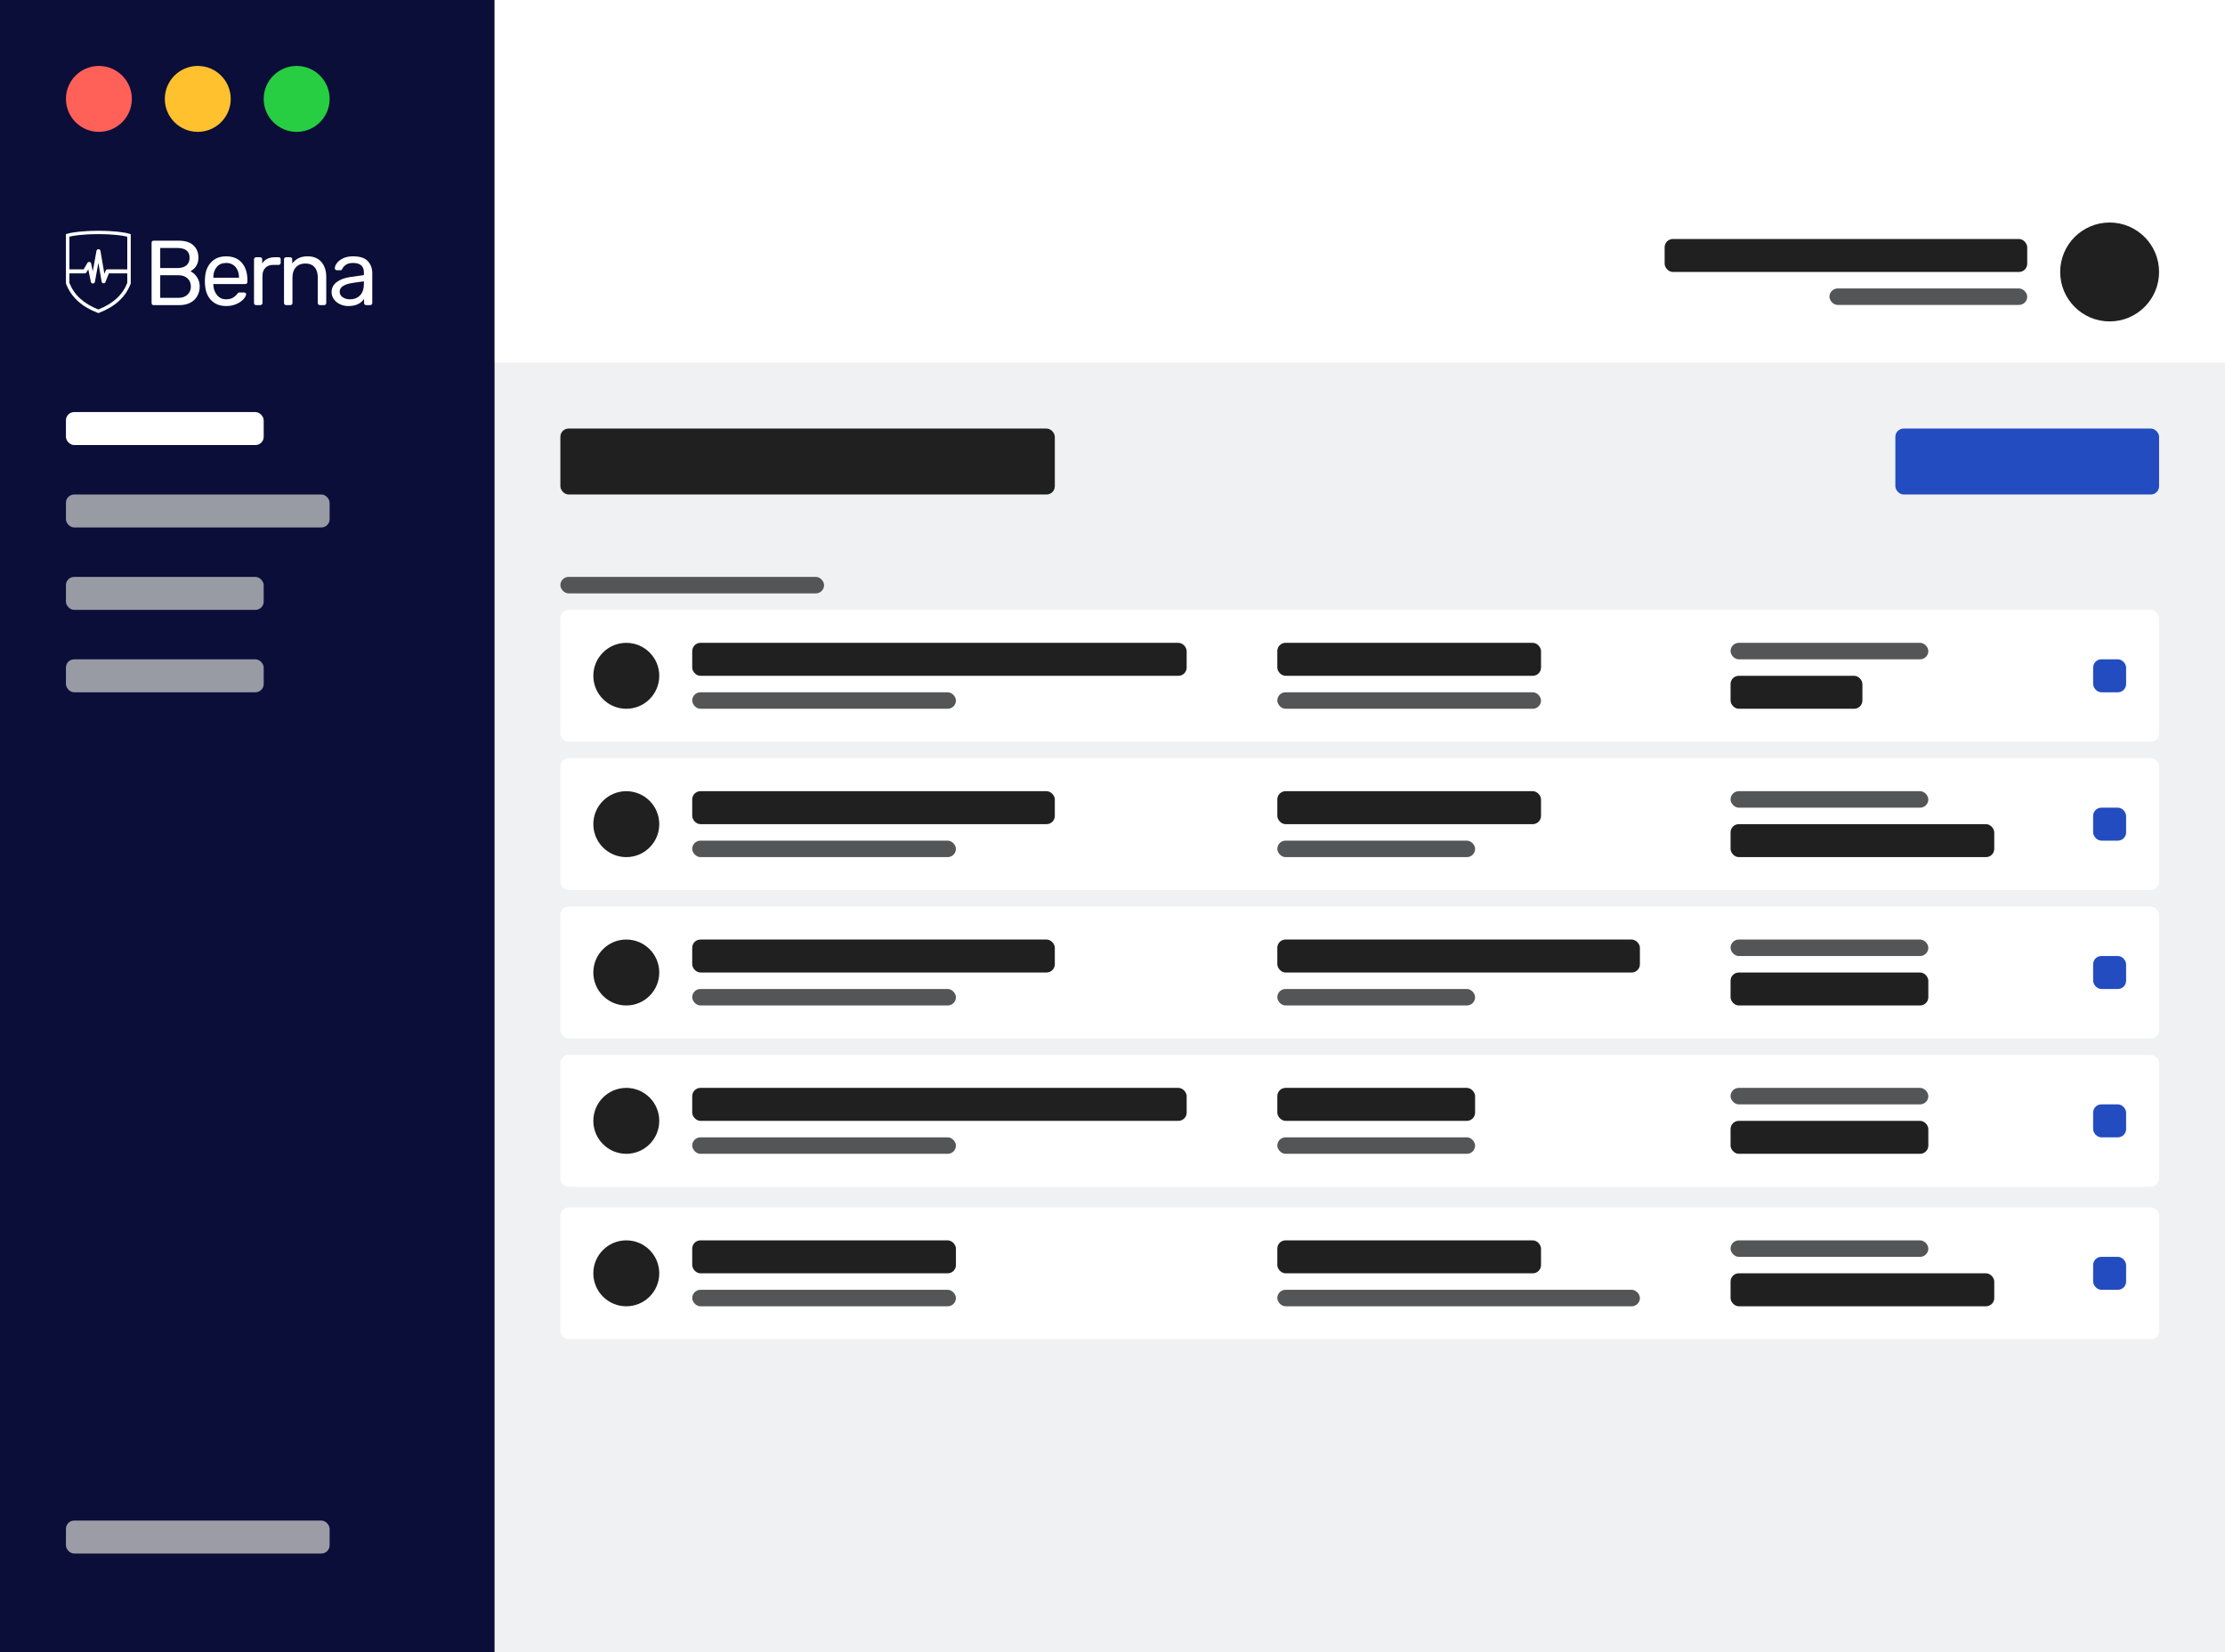 <svg width="540" height="401" viewBox="0 0 540 401" fill="none" xmlns="http://www.w3.org/2000/svg">
<rect x="0" y="0" width="540" height="401" fill="#808080" stroke="none"/>
<rect x="120" width="420" height="401" fill="#F0F1F2"/>
<rect x="120" width="420" height="88" fill="white"/>
<rect width="120" height="401" fill="#0A0E39"/>
<rect x="136" y="148" width="388" height="32" rx="2" fill="white"/>
<circle cx="24" cy="24" r="8" fill="#FF6058"/>
<circle cx="48" cy="24" r="8" fill="#FFC12E"/>
<circle cx="72" cy="24" r="8" fill="#28CE41"/>
<circle cx="512" cy="66" r="12" fill="#202021"/>
<circle cx="152" cy="164" r="8" fill="#202021"/>
<rect x="136" y="104" width="120" height="16" rx="2" fill="#202021"/>
<rect x="460" y="104" width="64" height="16" rx="2" fill="#224CBF"/>
<rect x="168" y="156" width="120" height="8" rx="2" fill="#202021"/>
<rect x="168" y="168" width="64" height="4" rx="2" fill="#545556"/>
<rect x="310" y="156" width="64" height="8" rx="2" fill="#202021"/>
<rect x="310" y="168" width="64" height="4" rx="2" fill="#545556"/>
<rect x="420" y="156" width="48" height="4" rx="2" fill="#545556"/>
<rect x="444" y="70" width="48" height="4" rx="2" fill="#545556"/>
<rect x="420" y="164" width="32" height="8" rx="2" fill="#202021"/>
<rect x="508" y="160" width="8" height="8" rx="2" fill="#224CBF"/>
<rect x="136" y="184" width="388" height="32" rx="2" fill="white"/>
<circle cx="152" cy="200" r="8" fill="#202021"/>
<rect x="168" y="192" width="88" height="8" rx="2" fill="#202021"/>
<rect x="168" y="204" width="64" height="4" rx="2" fill="#545556"/>
<rect x="310" y="192" width="64" height="8" rx="2" fill="#202021"/>
<rect x="310" y="204" width="48" height="4" rx="2" fill="#545556"/>
<rect x="420" y="192" width="48" height="4" rx="2" fill="#545556"/>
<rect x="420" y="200" width="64" height="8" rx="2" fill="#202021"/>
<rect x="508" y="196" width="8" height="8" rx="2" fill="#224CBF"/>
<rect x="136" y="220" width="388" height="32" rx="2" fill="white"/>
<circle cx="152" cy="236" r="8" fill="#202021"/>
<rect x="168" y="228" width="88" height="8" rx="2" fill="#202021"/>
<rect x="168" y="240" width="64" height="4" rx="2" fill="#545556"/>
<rect x="310" y="228" width="88" height="8" rx="2" fill="#202021"/>
<rect x="310" y="240" width="48" height="4" rx="2" fill="#545556"/>
<rect x="420" y="228" width="48" height="4" rx="2" fill="#545556"/>
<rect x="420" y="236" width="48" height="8" rx="2" fill="#202021"/>
<rect x="508" y="232" width="8" height="8" rx="2" fill="#224CBF"/>
<rect x="136" y="256" width="388" height="32" rx="2" fill="white"/>
<circle cx="152" cy="272" r="8" fill="#202021"/>
<rect x="168" y="264" width="120" height="8" rx="2" fill="#202021"/>
<rect x="168" y="276" width="64" height="4" rx="2" fill="#545556"/>
<rect x="310" y="264" width="48" height="8" rx="2" fill="#202021"/>
<rect x="310" y="276" width="48" height="4" rx="2" fill="#545556"/>
<rect x="420" y="264" width="48" height="4" rx="2" fill="#545556"/>
<rect x="420" y="272" width="48" height="8" rx="2" fill="#202021"/>
<rect x="508" y="268" width="8" height="8" rx="2" fill="#224CBF"/>
<rect x="136" y="293" width="388" height="32" rx="2" fill="white"/>
<circle cx="152" cy="309" r="8" fill="#202021"/>
<rect x="168" y="301" width="64" height="8" rx="2" fill="#202021"/>
<rect x="168" y="313" width="64" height="4" rx="2" fill="#545556"/>
<rect x="310" y="301" width="64" height="8" rx="2" fill="#202021"/>
<rect x="310" y="313" width="88" height="4" rx="2" fill="#545556"/>
<rect x="420" y="301" width="48" height="4" rx="2" fill="#545556"/>
<rect x="420" y="309" width="64" height="8" rx="2" fill="#202021"/>
<rect x="508" y="305" width="8" height="8" rx="2" fill="#224CBF"/>
<rect x="136" y="140" width="64" height="4" rx="2" fill="#545556"/>
<rect x="16" y="100" width="48" height="8" rx="2" fill="white"/>
<rect opacity="0.791" x="16" y="120" width="64" height="8" rx="2" fill="#BEBFC0"/>
<rect opacity="0.791" x="16" y="140" width="48" height="8" rx="2" fill="#BEBFC0"/>
<rect opacity="0.791" x="16" y="160" width="48" height="8" rx="2" fill="#BEBFC0"/>
<rect opacity="0.803" x="16" y="369" width="64" height="8" rx="2" fill="#BEBFC0"/>
<rect x="404" y="58" width="88" height="8" rx="2" fill="#202021"/>
<path fill-rule="evenodd" clip-rule="evenodd" d="M36.921 73.897C36.831 73.796 36.783 73.664 36.788 73.528V58.942C36.781 58.8 36.829 58.661 36.921 58.552C37.013 58.454 37.144 58.401 37.279 58.407H43.377C44.955 58.407 46.146 58.786 46.95 59.546C47.755 60.306 48.157 61.296 48.157 62.517C48.157 63.35 47.963 64.046 47.575 64.605C47.235 65.122 46.765 65.541 46.213 65.822C46.872 66.152 47.428 66.656 47.822 67.278C48.258 67.949 48.483 68.735 48.469 69.535C48.479 70.331 48.282 71.115 47.899 71.813C47.508 72.509 46.922 73.076 46.213 73.443C45.466 73.846 44.58 74.047 43.555 74.046H37.281C37.145 74.051 37.013 73.997 36.921 73.897ZM43.042 65.045C44.009 65.045 44.745 64.826 45.253 64.386C45.76 63.947 46.013 63.333 46.012 62.543C46.012 61.769 45.763 61.181 45.264 60.779C44.765 60.377 44.024 60.176 43.042 60.176H38.888V65.045H43.042ZM45.507 71.511C44.965 72.025 44.218 72.281 43.266 72.281L38.888 72.278V66.788H43.266C44.216 66.789 44.963 67.042 45.507 67.546C46.051 68.05 46.323 68.713 46.323 69.535C46.321 70.34 46.049 70.998 45.507 71.511Z" fill="white"/>
<path fill-rule="evenodd" clip-rule="evenodd" d="M49.748 68.971C49.834 70.609 50.331 71.901 51.238 72.847C52.146 73.793 53.36 74.265 54.88 74.265C55.751 74.282 56.615 74.11 57.414 73.762C58.151 73.426 58.72 73.027 59.123 72.565C59.525 72.102 59.727 71.707 59.727 71.38C59.728 71.266 59.674 71.157 59.581 71.09C59.481 71.015 59.359 70.976 59.235 70.978H58.252C58.123 70.97 57.993 70.989 57.872 71.034C57.748 71.121 57.642 71.231 57.56 71.358C57.283 71.703 56.947 71.994 56.566 72.218C56.126 72.493 55.556 72.631 54.857 72.631C53.953 72.631 53.224 72.29 52.671 71.609C52.118 70.928 51.82 70.102 51.775 69.13V68.929H59.532C59.669 68.934 59.803 68.881 59.9 68.784C59.998 68.687 60.051 68.553 60.046 68.416V68.013C60.047 66.226 59.597 64.811 58.695 63.769C57.792 62.727 56.523 62.206 54.885 62.206C53.366 62.207 52.152 62.683 51.244 63.636C50.335 64.588 49.837 65.868 49.748 67.477L49.725 68.212L49.748 68.971ZM58.007 67.341V67.408H51.775V67.341C51.777 66.298 52.052 65.449 52.6 64.794C53.149 64.139 53.908 63.812 54.88 63.812C55.832 63.811 56.591 64.138 57.157 64.794C57.724 65.45 58.007 66.299 58.007 67.341Z" fill="white"/>
<path d="M61.792 73.897C61.695 73.799 61.642 73.665 61.647 73.527V62.964C61.644 62.823 61.696 62.687 61.792 62.584C61.886 62.48 62.02 62.423 62.16 62.427H63.098C63.243 62.416 63.386 62.47 63.489 62.573C63.592 62.676 63.645 62.818 63.635 62.964V63.946C64.246 62.933 65.281 62.427 66.74 62.427H67.61C67.75 62.412 67.89 62.462 67.99 62.562C68.09 62.661 68.139 62.801 68.124 62.941V63.767C68.129 63.903 68.081 64.035 67.99 64.135C67.89 64.237 67.752 64.29 67.61 64.281H66.337C65.516 64.281 64.872 64.519 64.406 64.996C63.94 65.473 63.705 66.12 63.702 66.939V73.527C63.706 73.667 63.648 73.801 63.545 73.896C63.442 73.992 63.306 74.043 63.165 74.04H62.157C62.021 74.044 61.889 73.992 61.792 73.897Z" fill="white"/>
<path d="M69.073 73.897C68.976 73.799 68.923 73.666 68.928 73.528V62.941C68.923 62.803 68.976 62.67 69.073 62.572C69.171 62.475 69.304 62.422 69.442 62.427H70.402C70.543 62.412 70.682 62.461 70.782 62.561C70.882 62.661 70.931 62.801 70.915 62.941V63.924C71.337 63.394 71.866 62.96 72.468 62.651C73.057 62.352 73.79 62.203 74.668 62.203C76.097 62.203 77.207 62.66 77.997 63.576C78.786 64.492 79.181 65.702 79.18 67.205V73.527C79.185 73.665 79.132 73.798 79.035 73.895C78.938 73.993 78.804 74.045 78.667 74.04H77.639C77.501 74.045 77.368 73.993 77.27 73.895C77.173 73.798 77.12 73.665 77.125 73.527V67.341C77.125 66.269 76.864 65.435 76.341 64.839C75.818 64.243 75.073 63.944 74.106 63.943C73.153 63.943 72.394 64.244 71.829 64.847C71.263 65.45 70.98 66.28 70.979 67.338V73.527C70.984 73.665 70.932 73.798 70.835 73.895C70.737 73.993 70.604 74.045 70.466 74.04H69.439C69.302 74.044 69.171 73.992 69.073 73.897Z" fill="white"/>
<path fill-rule="evenodd" clip-rule="evenodd" d="M81.023 72.602C81.402 73.127 81.909 73.546 82.496 73.819C83.127 74.121 83.818 74.275 84.518 74.269C85.501 74.268 86.305 74.104 86.93 73.777C87.503 73.494 87.995 73.07 88.36 72.545V73.527C88.355 73.663 88.403 73.795 88.494 73.896C88.587 73.994 88.717 74.047 88.852 74.04H89.835C89.973 74.046 90.106 73.993 90.204 73.896C90.301 73.798 90.353 73.665 90.348 73.527V66.269C90.349 65.108 89.988 64.141 89.265 63.366C88.542 62.591 87.347 62.204 85.68 62.204C84.714 62.203 83.895 62.371 83.222 62.706C82.552 63.041 82.056 63.435 81.737 63.89C81.417 64.345 81.257 64.743 81.257 65.085C81.259 65.355 81.477 65.574 81.748 65.577H82.62C82.719 65.583 82.817 65.555 82.899 65.498C82.986 65.415 83.052 65.312 83.089 65.197C83.305 64.8 83.621 64.465 84.004 64.225C84.422 63.95 84.973 63.812 85.657 63.812C87.429 63.813 88.315 64.579 88.315 66.112V66.761L84.965 67.229C83.581 67.439 82.486 67.856 81.682 68.481C80.877 69.105 80.475 69.909 80.475 70.893C80.471 71.507 80.663 72.105 81.023 72.602ZM88.315 68.882C88.315 70.104 88.002 71.035 87.377 71.674C86.752 72.312 85.948 72.631 84.965 72.631C84.338 72.651 83.72 72.484 83.189 72.153C82.704 71.852 82.418 71.315 82.44 70.745C82.44 70.206 82.716 69.758 83.267 69.401C83.818 69.044 84.63 68.79 85.702 68.641L88.315 68.261V68.882Z" fill="white"/>
<path d="M31.245 66.343H26.427L25.597 68.436C25.516 68.641 25.309 68.766 25.091 68.743C24.872 68.72 24.696 68.554 24.66 68.337L23.876 63.773L23.024 68.447C22.982 68.678 22.782 68.79 22.548 68.79C22.314 68.79 22.114 68.687 22.068 68.46L21.422 65.348L20.994 66.088C20.907 66.24 20.747 66.337 20.573 66.343H16.668C16.398 66.343 16.601 66.102 16.601 65.834C16.601 65.566 16.466 65.365 16.736 65.365H20.294L21.222 63.796C21.326 63.622 21.525 63.529 21.724 63.562C21.924 63.594 22.083 63.748 22.123 63.946L22.518 65.851L23.417 60.866C23.461 60.635 23.664 60.469 23.899 60.472C24.135 60.469 24.339 60.637 24.381 60.87L25.338 66.457L25.645 65.673C25.718 65.485 25.898 65.362 26.1 65.36L31.246 65.371" fill="white"/>
<path fill-rule="evenodd" clip-rule="evenodd" d="M23.71 75.92L23.866 75.98L24.021 75.92C27.946 74.408 30.459 72.101 31.704 68.867L31.731 68.798V56.838L31.445 56.744C30.324 56.373 27.545 56 23.866 56C20.186 56 17.406 56.373 16.286 56.744L16 56.838V68.798L16.027 68.867C17.272 72.101 19.788 74.408 23.71 75.92ZM23.866 75.098C20.292 73.691 17.993 71.575 16.844 68.649V57.436C17.848 57.175 20.18 56.819 23.866 56.819C27.551 56.819 29.88 57.175 30.889 57.436V68.649C29.738 71.575 27.44 73.687 23.866 75.098Z" fill="white"/>
</svg>
